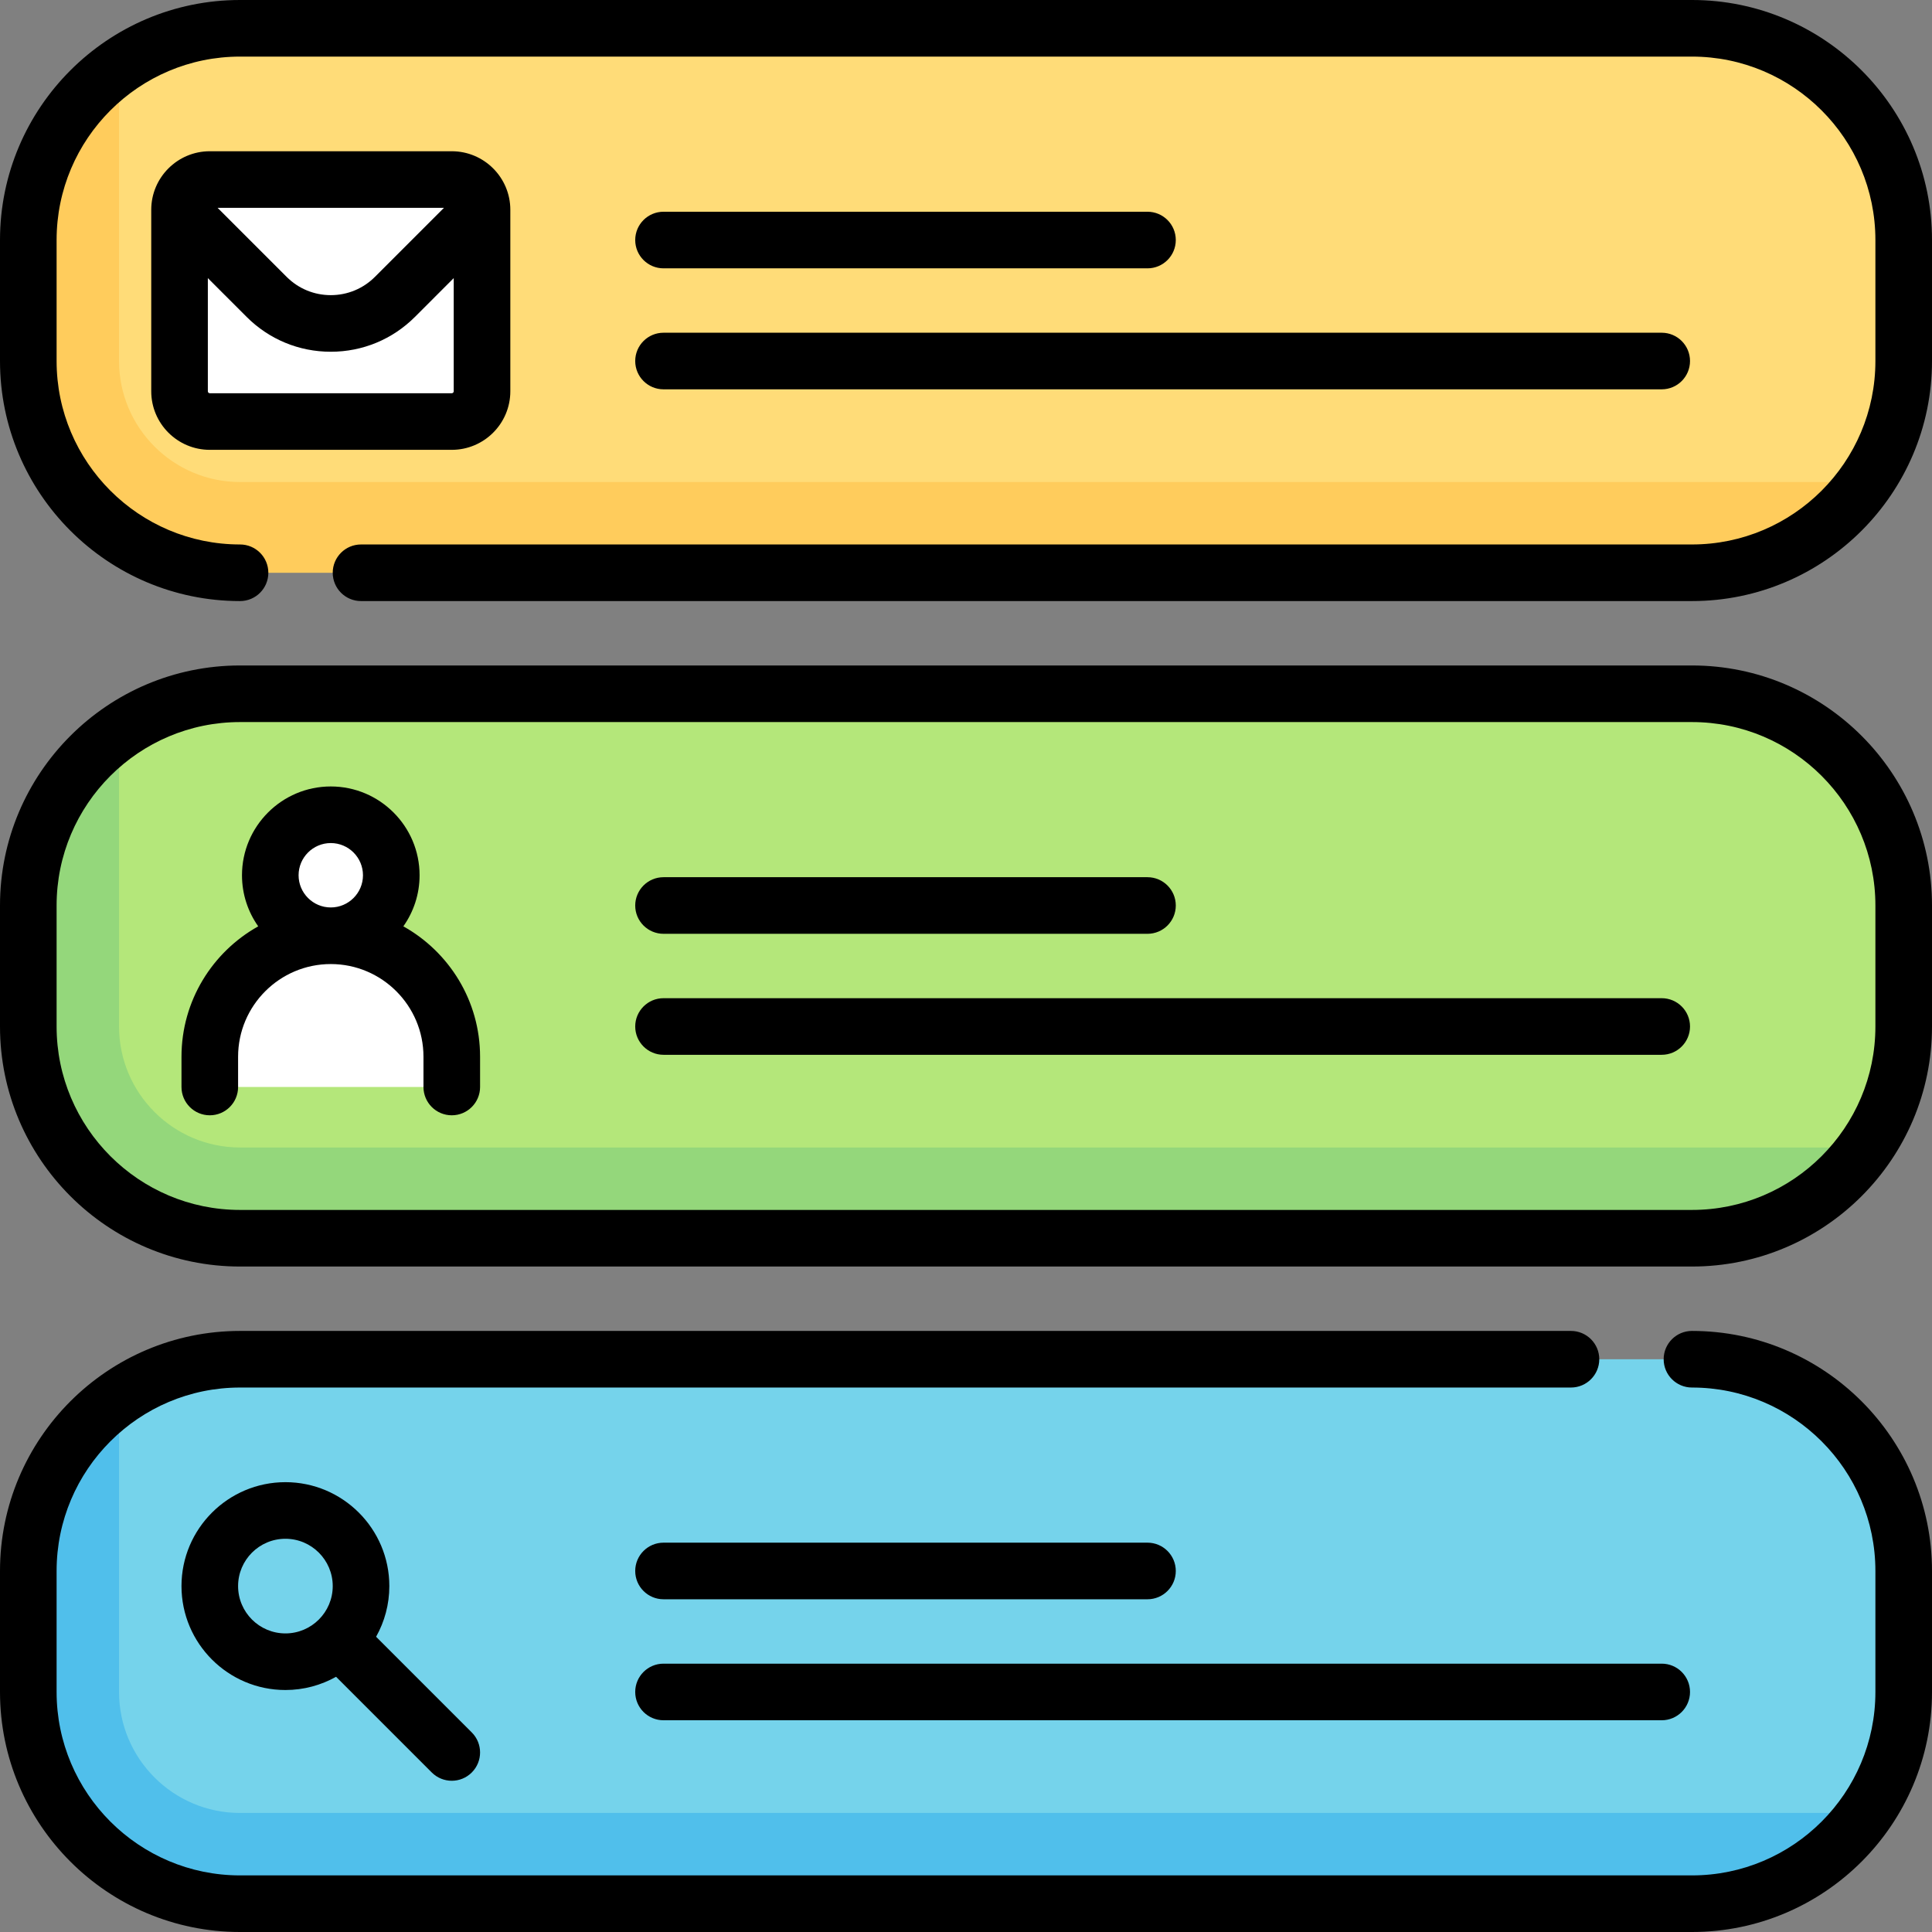 <svg id="Capa_1" enable-background="new 0 0 512 512" height="512" viewBox="0 0 512 512" width="512" xmlns="http://www.w3.org/2000/svg"><rect x="0" y="0" width="512" height="512" fill="#808080" stroke="none"/><g><g><path d="m448.387 360.21h-384.774c-30.99 0-56.113 25.123-56.113 56.113v32.065c0 30.99 25.123 56.113 56.113 56.113h384.774c30.99 0 56.113-25.123 56.113-56.113v-32.065c0-30.991-25.123-56.113-56.113-56.113z" fill="#75d3eb"/><path d="m448.387 183.855h-384.774c-30.99 0-56.113 25.123-56.113 56.113v32.065c0 30.99 25.123 56.113 56.113 56.113h384.774c30.99 0 56.113-25.123 56.113-56.113v-32.065c0-30.991-25.123-56.113-56.113-56.113z" fill="#b4e77a"/><path d="m448.387 7.5h-384.774c-30.99 0-56.113 25.123-56.113 56.113v32.065c0 30.99 25.123 48.613 56.113 48.613l384.774 7.5c30.99 0 56.113-25.123 56.113-56.113v-32.065c0-30.99-25.123-56.113-56.113-56.113z" fill="#ffdc78"/><path d="m87.661 247.984c-8.854 0-16.032-7.178-16.032-16.032 0-8.854 7.178-16.032 16.032-16.032 8.854 0 16.032 7.178 16.032 16.032.001 8.854-7.177 16.032-16.032 16.032z" fill="#fff"/><path d="m55.597 281.426c0-.322.077-.63.086-.951-.008-.149-.086-.275-.086-.427z" fill="#fff"/><path d="m63.613 480.452c-17.684 0-32.065-14.384-32.065-32.065v-78.077c-14.525 10.142-24.048 26.953-24.048 46.013v32.065c0 30.99 25.123 56.113 56.113 56.113h384.774c19.059 0 35.871-9.524 46.013-24.048h-430.787z" fill="#50bfeb"/><path d="m63.613 304.097c-17.684 0-32.065-14.384-32.065-32.065v-78.077c-14.525 10.142-24.048 26.953-24.048 46.013v32.065c0 30.99 25.123 56.113 56.113 56.113h384.774c19.059 0 35.871-9.524 46.013-24.048h-430.787z" fill="#94d77b"/><path d="m63.613 127.742c-17.684 0-32.065-14.384-32.065-32.065v-78.077c-14.525 10.142-24.048 26.954-24.048 46.013v32.065c0 30.99 25.123 56.113 56.113 56.113h384.774c19.059 0 35.871-9.524 46.013-24.048h-430.787z" fill="#ffcc5c"/><g fill="#fff"><path d="m119.726 111.71h-64.129c-4.427 0-8.016-3.589-8.016-8.016v-48.097c0-4.427 3.589-8.016 8.016-8.016h64.129c4.427 0 8.016 3.589 8.016 8.016v48.097c0 4.427-3.589 8.016-8.016 8.016z"/><path d="m87.661 247.984c-17.709 0-32.065 14.356-32.065 32.065v8.016h64.129v-8.016c.001-17.71-14.354-32.065-32.064-32.065z"/></g></g><g><path d="m448.387 0h-384.774c-35.076 0-63.613 28.537-63.613 63.613v32.065c0 35.076 28.537 63.613 63.613 63.613 4.142 0 7.5-3.358 7.5-7.5s-3.358-7.5-7.5-7.5c-26.805-.001-48.613-21.808-48.613-48.614v-32.064c0-26.805 21.808-48.613 48.613-48.613h384.774c26.805 0 48.613 21.808 48.613 48.613v32.065c0 26.805-21.808 48.613-48.613 48.613h-352.71c-4.142 0-7.5 3.358-7.5 7.5s3.358 7.5 7.5 7.5h352.71c35.076 0 63.613-28.537 63.613-63.613v-32.065c0-35.076-28.537-63.613-63.613-63.613z"/><path d="m135.242 103.694v-48.097c0-8.556-6.96-15.516-15.516-15.516h-64.129c-8.556 0-15.516 6.96-15.516 15.516v48.097c0 8.556 6.96 15.516 15.516 15.516h64.129c8.555 0 15.516-6.961 15.516-15.516zm-17.591-48.613-18.288 18.288c-3.125 3.125-7.281 4.847-11.702 4.847-4.42 0-8.576-1.721-11.701-4.847l-18.289-18.288zm-62.57 48.613v-29.99l10.273 10.273c5.958 5.959 13.881 9.24 22.308 9.24s16.35-3.282 22.308-9.24l10.272-10.273v29.99c0 .285-.231.516-.516.516h-64.129c-.285 0-.516-.232-.516-.516z"/><path d="m448.387 176.355h-384.774c-35.076 0-63.613 28.536-63.613 63.613v32.064c0 35.076 28.537 63.613 63.613 63.613h384.774c35.076 0 63.613-28.537 63.613-63.613v-32.064c0-35.077-28.537-63.613-63.613-63.613zm48.613 95.677c0 26.805-21.808 48.613-48.613 48.613h-384.774c-26.805 0-48.613-21.807-48.613-48.613v-32.064c0-26.805 21.808-48.613 48.613-48.613h384.774c26.805 0 48.613 21.808 48.613 48.613z"/><path d="m448.387 352.71c-4.142 0-7.5 3.358-7.5 7.5s3.358 7.5 7.5 7.5c26.805 0 48.613 21.808 48.613 48.613v32.064c0 26.805-21.808 48.613-48.613 48.613h-384.774c-26.805 0-48.613-21.808-48.613-48.613v-32.064c0-26.805 21.808-48.613 48.613-48.613h352.71c4.142 0 7.5-3.358 7.5-7.5s-3.358-7.5-7.5-7.5h-352.71c-35.076 0-63.613 28.536-63.613 63.613v32.064c0 35.076 28.537 63.613 63.613 63.613h384.774c35.076 0 63.613-28.537 63.613-63.613v-32.064c0-35.077-28.537-63.613-63.613-63.613z"/><path d="m175.839 71.113h128.258c4.142 0 7.5-3.358 7.5-7.5s-3.358-7.5-7.5-7.5h-128.258c-4.142 0-7.5 3.358-7.5 7.5s3.358 7.5 7.5 7.5z"/><path d="m175.839 103.177h264.532c4.142 0 7.5-3.358 7.5-7.5s-3.358-7.5-7.5-7.5h-264.532c-4.142 0-7.5 3.358-7.5 7.5s3.358 7.5 7.5 7.5z"/><path d="m175.839 247.468h128.258c4.142 0 7.5-3.358 7.5-7.5s-3.358-7.5-7.5-7.5h-128.258c-4.142 0-7.5 3.358-7.5 7.5s3.358 7.5 7.5 7.5z"/><path d="m440.371 264.532h-264.532c-4.142 0-7.5 3.358-7.5 7.5s3.358 7.5 7.5 7.5h264.532c4.142 0 7.5-3.358 7.5-7.5s-3.358-7.5-7.5-7.5z"/><path d="m175.839 423.823h128.258c4.142 0 7.5-3.358 7.5-7.5s-3.358-7.5-7.5-7.5h-128.258c-4.142 0-7.5 3.358-7.5 7.5s3.358 7.5 7.5 7.5z"/><path d="m175.839 455.887h264.532c4.142 0 7.5-3.358 7.5-7.5s-3.358-7.5-7.5-7.5h-264.532c-4.142 0-7.5 3.358-7.5 7.5s3.358 7.5 7.5 7.5z"/><path d="m106.892 245.489c2.706-3.832 4.302-8.5 4.302-13.537 0-12.976-10.557-23.532-23.532-23.532s-23.532 10.557-23.532 23.532c0 5.037 1.596 9.706 4.302 13.537-12.118 6.77-20.334 19.72-20.334 34.559v8.016c0 4.142 3.358 7.5 7.5 7.5s7.5-3.358 7.5-7.5v-8.016c0-13.545 11.02-24.564 24.564-24.564s24.564 11.02 24.564 24.564v8.016c0 4.142 3.358 7.5 7.5 7.5s7.5-3.358 7.5-7.5v-8.016c0-14.839-8.216-27.789-20.334-34.559zm-27.763-13.537c0-4.705 3.828-8.532 8.532-8.532s8.532 3.828 8.532 8.532-3.828 8.532-8.532 8.532-8.532-3.828-8.532-8.532z"/><path d="m75.637 392.79c-15.186 0-27.541 12.354-27.541 27.54s12.354 27.541 27.541 27.541c4.873 0 9.451-1.278 13.426-3.507l25.359 25.359c1.464 1.464 3.384 2.197 5.303 2.197s3.839-.732 5.303-2.197c2.929-2.929 2.929-7.678 0-10.606l-25.358-25.36c2.23-3.975 3.507-8.553 3.507-13.427 0-15.185-12.354-27.54-27.54-27.54zm-12.54 27.541c0-6.915 5.625-12.54 12.541-12.54 6.915 0 12.54 5.626 12.54 12.54 0 6.915-5.625 12.541-12.54 12.541-6.916-.001-12.541-5.626-12.541-12.541z"/></g></g></svg>